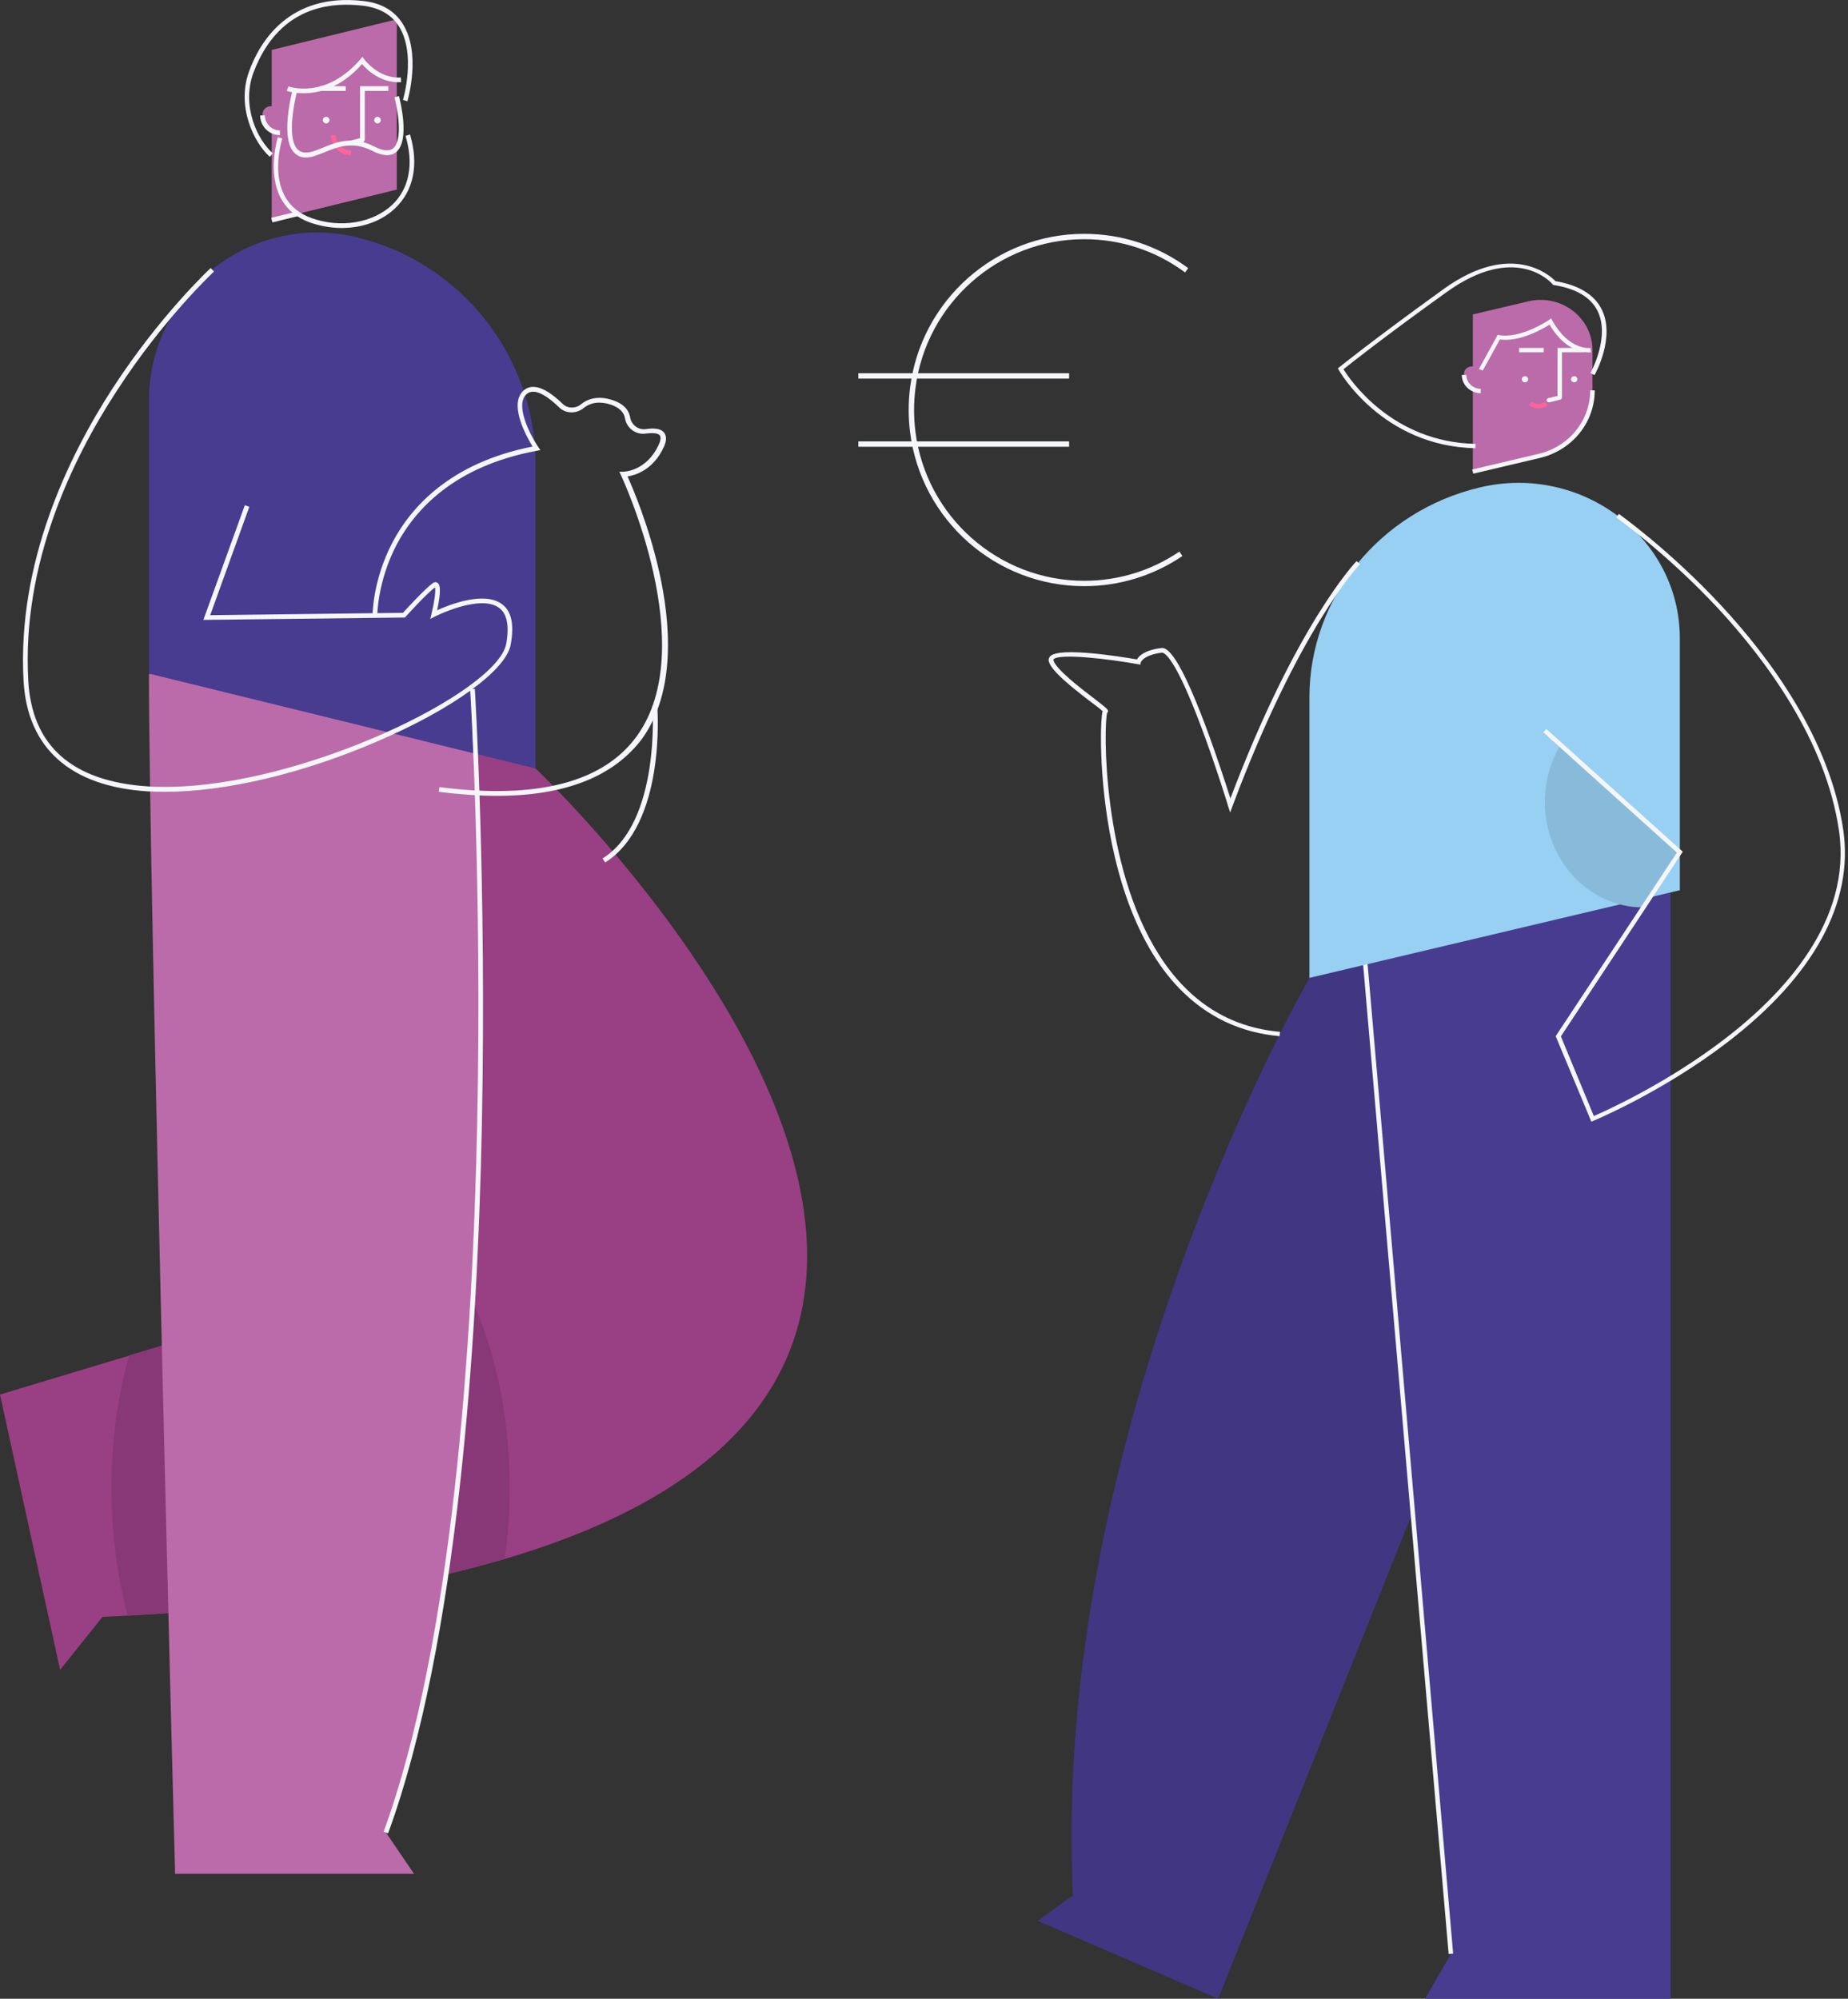 <svg width="577" height="624" viewBox="0 0 577 624" fill="none" xmlns="http://www.w3.org/2000/svg">
<rect x="0" y="0" width="577" height="624" fill="#333333" stroke="none"/>
<path d="M167.24 239.926C167.24 239.926 429.246 487.132 32.006 504.779L18.762 521.324L0 435.368L137.956 393.824L116.84 220.368" fill="#993F84"/>
<path d="M159.146 464.559C159.146 433.971 150.685 406.544 137.294 388.088L137.956 393.75L40.32 423.162C36.788 435.735 34.802 449.779 34.802 464.485C34.802 478.677 36.641 492.132 39.879 504.412C88.881 501.765 127.508 495.588 157.601 486.691C158.631 479.632 159.146 472.206 159.146 464.559Z" fill="#883876"/>
<path d="M147.595 215.147C147.595 215.147 162.457 457.426 120.519 572.132L129.274 585H54.667C54.667 585 46.501 276.838 46.501 210.368L147.595 215.147Z" fill="#BB6BA9"/>
<path d="M123.903 27.647V59.191L84.834 68.75V15.588L123.903 6.029V27.647Z" fill="#BB6BA9"/>
<path d="M101.83 38.529C102.399 38.529 102.86 38.069 102.86 37.5C102.86 36.931 102.399 36.471 101.83 36.471C101.261 36.471 100.8 36.931 100.8 37.5C100.8 38.069 101.261 38.529 101.83 38.529Z" fill="#F5F6FA"/>
<path d="M117.87 38.529C118.439 38.529 118.9 38.069 118.9 37.5C118.9 36.931 118.439 36.471 117.87 36.471C117.301 36.471 116.84 36.931 116.84 37.5C116.84 38.069 117.301 38.529 117.87 38.529Z" fill="#F5F6FA"/>
<path d="M113.896 43.75H112.425V26.912H121.254V28.382H113.896V43.75Z" fill="#F5F6FA"/>
<path d="M107.937 26.912H99.917V28.382H107.937V26.912Z" fill="#F5F6FA"/>
<path d="M87.409 35.882V41.471C84.392 41.471 81.964 39.044 81.964 36.029C81.964 35.882 81.964 35.662 81.964 35.515C82.332 32.132 87.409 32.5 87.409 35.882Z" fill="#BB6BA9"/>
<path d="M87.409 42.206C84.024 42.206 81.228 39.412 81.228 36.029H82.7C82.7 38.603 84.834 40.735 87.409 40.735V42.206Z" fill="#F5F6FA"/>
<path d="M109.629 48.456C106.171 48.456 103.375 45.662 103.375 42.206H104.847C104.847 44.853 106.98 46.985 109.629 46.985V48.456Z" fill="#FF6498"/>
<path d="M92.85 66.002L84.705 68.005L85.057 69.433L93.202 67.43L92.85 66.002Z" fill="#F5F6FA"/>
<path d="M109.629 45.368C109.335 45.368 108.967 45.147 108.893 44.779C108.82 44.412 109.041 43.971 109.409 43.897L112.94 43.015C113.308 42.941 113.75 43.162 113.823 43.529C113.897 43.897 113.676 44.338 113.308 44.412L109.776 45.294C109.776 45.368 109.703 45.368 109.629 45.368Z" fill="#F5F6FA"/>
<path d="M46.501 125.147V210.294L167.24 239.926V145.074C167.24 111.471 144.284 82.132 111.616 74.118C78.506 66.029 46.501 91.029 46.501 125.147Z" fill="#473C90"/>
<path d="M121.181 572.353L119.783 571.838C141.414 512.647 147.595 418.897 148.993 350.588C150.538 276.544 146.859 215.735 146.785 215.147L148.257 215.074C148.33 215.662 151.936 276.544 150.464 350.588C149.14 419.044 142.886 513.015 121.181 572.353Z" fill="#F5F6FA"/>
<path d="M95.502 49.191C94.472 49.191 93.516 48.971 92.633 48.309C86.894 44.559 91.308 28.162 91.529 27.5L92.927 27.868C91.676 32.353 89.395 44.485 93.442 47.059C95.429 48.309 97.71 47.353 100.653 46.176C104.847 44.412 110.144 42.279 116.84 45.735C119.562 47.132 121.548 47.279 122.726 46.324C125.889 43.75 124.124 33.971 123.167 30.368L124.565 30C124.933 31.397 128.097 43.897 123.682 47.5C121.99 48.897 119.415 48.75 116.177 47.059C110.07 43.971 105.362 45.882 101.241 47.574C99.181 48.382 97.268 49.191 95.502 49.191Z" fill="#F5F6FA"/>
<path d="M106.686 71.177C103.375 71.177 100.064 70.588 96.827 69.485C80.198 63.529 86.747 43.015 86.747 42.794L88.145 43.235C87.924 44.044 82.038 62.647 97.268 68.088C106.318 71.323 116.398 69.632 122.431 63.971C127.729 58.971 129.274 51.324 126.625 42.426L128.023 41.985C130.819 51.397 129.127 59.559 123.388 65C119.194 69.044 113.087 71.177 106.686 71.177Z" fill="#F5F6FA"/>
<path d="M94.767 29.118C91.603 29.118 89.617 28.382 89.543 28.382L90.058 26.985C90.499 27.132 101.757 31.029 112.572 18.456L113.161 17.721L113.676 18.456C113.75 18.529 118.164 24.632 125.154 24.191L125.228 25.662C118.9 26.029 114.559 21.765 113.014 20C106.392 27.573 99.402 29.118 94.767 29.118Z" fill="#F5F6FA"/>
<path d="M84.245 48.971C79.168 44.412 73.797 33.162 77.77 22.279C81.155 12.941 90.352 -2.279 113.308 0.294C118.9 0.882 123.02 3.235 125.595 7.206C131.629 16.397 127.361 30.956 127.214 31.618L125.816 31.177C125.89 31.029 130.084 16.618 124.418 8.015C122.064 4.412 118.238 2.353 113.161 1.765C92.265 -0.588 83.142 11.912 79.095 22.794C75.343 33.088 80.346 43.676 85.202 47.868L84.245 48.971Z" fill="#F5F6FA"/>
<path d="M51.504 247.206C49.59 247.206 47.825 247.132 46.059 247.059C21.926 245.515 8.535 233.529 7.358 212.574C5.297 175.662 21.337 142.574 35.096 121.324C50.032 98.309 65.63 83.823 65.777 83.677L66.808 84.779C66.66 84.927 51.136 99.338 36.347 122.206C22.662 143.162 6.769 175.956 8.829 212.426C9.933 232.868 22.514 243.971 46.206 245.515C47.972 245.662 49.811 245.662 51.724 245.662C94.472 245.662 155.247 216.029 158.043 201.029C159.073 195.441 158.337 191.618 155.835 189.779C149.876 185.368 135.896 192.426 135.749 192.5L134.351 193.235L134.719 191.691C135.602 188.015 136.117 184.485 135.822 183.382C133.174 185.294 126.699 192.5 126.625 192.574L126.405 192.794H126.11L63.496 193.529L76.446 157.721L77.844 158.235L65.63 192.059L125.816 191.324C126.993 190 132.585 183.971 135.013 182.132C135.822 181.544 136.411 181.765 136.632 181.985C137.883 182.794 137.294 186.765 136.485 190.515C140.384 188.75 151.2 184.485 156.718 188.603C159.735 190.809 160.618 195.074 159.44 201.324C157.969 209.265 141.267 221.397 117.943 231.397C94.693 241.471 70.413 247.206 51.504 247.206Z" fill="#F5F6FA"/>
<path d="M155.173 248.456C149.581 248.456 143.474 248.015 137 247.206L137.22 245.735C167.608 249.632 188.356 244.265 198.804 229.853C219.038 201.985 194.095 148.824 193.874 148.309L193.359 147.279H194.537C194.831 147.279 201.821 147.132 205.647 138.897C206.088 137.941 206.53 136.618 206.015 135.956C205.5 135.221 203.881 135.074 201.6 135.368C198.51 135.809 195.64 133.676 195.125 130.515C194.757 128.603 193.286 127.206 190.711 126.324C187.326 125.221 184.457 125.588 182.176 127.426C179.895 129.265 176.584 129.191 174.524 127.132C171.875 124.559 167.093 120.588 164.37 123.088C160.618 126.544 165.768 136.176 168.049 139.559L168.711 140.515L167.608 140.735C141.709 145.515 129.568 159.265 123.903 169.926C117.796 181.544 117.796 192.206 117.796 192.279H116.325C116.325 191.838 116.325 181.176 122.579 169.265C128.318 158.382 140.531 144.485 166.283 139.412C164.37 136.25 158.778 126.25 163.414 121.985C165.327 120.221 168.932 119.559 175.627 126.029C177.173 127.574 179.601 127.647 181.366 126.25C183.206 124.706 186.443 123.309 191.299 124.926C194.463 125.956 196.303 127.794 196.744 130.294C197.185 132.721 199.319 134.265 201.6 133.971C204.617 133.529 206.53 133.897 207.413 135.147C208.148 136.176 208.148 137.647 207.265 139.559C203.954 146.765 198.289 148.382 195.935 148.75C197.48 152.132 202.557 164.044 205.794 178.382C209.326 194.044 211.239 215.882 200.349 230.809C191.446 242.5 176.363 248.456 155.173 248.456Z" fill="#F5F6FA"/>
<path d="M188.945 269.265L188.135 268.015C206.309 256.618 203.733 220.735 203.733 220.368L205.205 220.221C205.352 221.765 207.854 257.353 188.945 269.265Z" fill="#F5F6FA"/>
<path d="M408.837 305.361C408.837 305.361 327.927 445.054 334.974 591.742L323.98 599.688L380.363 624L448.023 454.698L459.864 400.029L459.723 273.986" fill="#403682"/>
<path d="M424.061 276.295L506.592 270.862H521.604V624H444.923L453.028 610.01L424.061 276.295Z" fill="#473C90"/>
<path d="M424.866 276.233L453.713 609.931L452.309 610.044L423.462 276.346L424.866 276.233Z" fill="#F5F6FA"/>
<path d="M497.218 109.302V121.866C497.218 131.577 490.311 139.998 480.585 142.307L459.864 147.196V98.165L477.131 94.09C487.351 91.645 497.218 99.115 497.218 109.302Z" fill="#BB6BA9"/>
<path d="M460.005 147.876L480.726 142.986C490.875 140.609 497.923 131.916 497.923 121.866H496.513C496.513 131.305 489.888 139.455 480.374 141.696L459.653 146.585L460.005 147.876Z" fill="#F5F6FA"/>
<path d="M476.145 119.353C475.6 119.353 475.158 118.927 475.158 118.402C475.158 117.877 475.6 117.451 476.145 117.451C476.69 117.451 477.131 117.877 477.131 118.402C477.131 118.927 476.69 119.353 476.145 119.353Z" fill="#F5F6FA"/>
<path d="M491.509 119.353C490.964 119.353 490.523 118.927 490.523 118.402C490.523 117.877 490.964 117.451 491.509 117.451C492.054 117.451 492.496 117.877 492.496 118.402C492.496 118.927 492.054 119.353 491.509 119.353Z" fill="#F5F6FA"/>
<path d="M486.294 124.175H487.703V109.981H494.681V108.623H486.294V124.175Z" fill="#F5F6FA"/>
<path d="M474.312 108.623H481.995V109.981H474.312V108.623Z" fill="#F5F6FA"/>
<path d="M462.331 116.908V122.069C459.441 122.069 457.116 119.828 457.116 117.044C457.116 116.908 457.116 116.704 457.116 116.569C457.397 113.445 462.331 113.784 462.331 116.908Z" fill="#BB6BA9"/>
<path d="M462.331 122.748V121.39C459.864 121.39 457.82 119.421 457.82 117.044H456.411C456.411 120.168 459.089 122.748 462.331 122.748Z" fill="#F5F6FA"/>
<path d="M480.303 127.502C481.36 127.502 482.417 127.095 483.263 126.348L482.276 125.397C481.219 126.416 479.457 126.416 478.4 125.397L477.413 126.348C478.189 127.163 479.246 127.502 480.303 127.502Z" fill="#FF6498"/>
<path d="M483.616 125.601C483.686 125.601 483.756 125.601 483.756 125.601L487.139 124.786C487.492 124.718 487.774 124.31 487.633 123.971C487.562 123.631 487.139 123.36 486.787 123.495L483.404 124.31C483.052 124.378 482.77 124.786 482.911 125.125C482.981 125.397 483.263 125.601 483.616 125.601Z" fill="#F5F6FA"/>
<path d="M460.71 139.93V138.572C434.703 138.096 421.524 118.606 419.48 115.278C421.665 113.513 432.025 105.295 451.618 91.238C473.185 75.686 484.321 88.182 484.744 88.725L484.885 88.929L485.167 88.997C492.074 90.083 496.655 92.8 498.769 97.01C502.857 105.092 496.655 116.365 496.584 116.433L497.853 117.112C498.135 116.636 504.478 105.159 500.038 96.467C497.712 91.917 492.849 88.997 485.66 87.774C484.039 86.076 471.916 75.007 450.773 90.219C428.642 106.178 418.211 114.599 418.141 114.667L417.718 115.007L418 115.482C418.07 115.686 431.532 139.387 460.71 139.93Z" fill="#F5F6FA"/>
<path d="M462.965 115.686L468.322 105.974C474.453 106.857 481.642 102.715 483.827 101.356C489.395 110.864 496.443 110.049 496.795 109.981L496.584 108.623C496.302 108.691 489.818 109.37 484.673 100.066L484.321 99.387L483.686 99.862C483.616 99.93 474.806 105.839 468.11 104.616L467.617 104.548L461.767 115.21L462.965 115.686Z" fill="#F5F6FA"/>
<path d="M524.494 199.284V277.925L408.837 305.293V217.688C408.837 186.653 430.827 159.556 462.119 152.154C493.835 144.684 524.494 167.841 524.494 199.284Z" fill="#97D0F2"/>
<path d="M524.494 265.973L513.076 283.29C496.09 283.29 482.347 268.553 482.347 250.353C482.347 243.766 484.179 237.654 487.281 232.493L524.494 265.973Z" fill="#88BBDA"/>
<path d="M496.866 350.183L497.5 349.911C497.711 349.843 519.208 340.879 539.435 325.327C566.358 304.682 578.833 281.728 575.521 259.114C571.362 230.659 552.544 205.328 537.462 189.098C521.181 171.576 505.605 160.575 505.464 160.439L504.618 161.526C504.759 161.661 520.194 172.527 536.475 189.98C551.417 206.143 570.094 231.202 574.182 259.318C578.269 287.297 557.126 310.047 538.66 324.241C520.547 338.162 501.447 346.787 497.641 348.417L487.351 323.561L525.41 265.905L482.84 227.603L481.854 228.622L523.577 266.177L485.73 323.493L496.866 350.183Z" fill="#F5F6FA"/>
<path d="M399.534 323.494L399.675 322.135C383.887 320.777 371.201 312.696 361.968 298.231C344.067 270.319 344.56 226.517 345.688 222.578C345.758 222.51 345.829 222.374 345.899 222.238C346.111 221.559 345.829 221.355 341.741 218.163C337.442 214.904 329.477 208.792 328.914 206.075C328.914 205.939 328.914 205.872 328.984 205.804C330.958 203.902 346.181 205.736 355.343 207.366L356.048 207.501L356.189 206.822C356.189 206.822 356.753 204.581 362.673 203.766C363.519 203.631 366.831 204.989 375.148 227.196C379.659 239.284 383.465 251.576 383.465 251.712L384.099 253.681L384.804 251.712C405.666 195.957 424.413 176.33 424.625 176.127L423.567 175.176C423.356 175.38 404.82 194.666 384.169 249.267C382.901 245.26 379.87 235.888 376.417 226.652C367.043 201.661 363.66 202.136 362.391 202.34C357.246 203.019 355.555 204.853 354.991 205.872C349.846 204.989 330.887 201.933 327.927 204.853C327.504 205.26 327.363 205.804 327.434 206.347C328.068 209.267 334.059 214.157 340.754 219.25C342.234 220.337 343.714 221.491 344.278 222.034C344.067 222.646 343.996 223.732 343.855 225.77C343.362 235.956 344.419 258.774 351.467 279.419C355.625 291.575 361.264 301.422 368.241 308.621C376.84 317.449 387.27 322.407 399.534 323.494Z" fill="#F5F6FA"/>
<g clip-path="url(#clip0_230_1035)">
<path d="M338.512 183C310.955 183 287.576 162.342 284.15 134.931C283.857 132.645 283.711 130.317 283.711 127.99C283.711 125.662 283.857 123.334 284.15 121.048C287.576 93.658 310.955 73 338.512 73C350.295 73 361.535 76.712 371 83.717L370.018 85.059C360.846 78.264 349.94 74.678 338.512 74.678C311.79 74.678 289.143 94.706 285.821 121.278C285.549 123.48 285.403 125.745 285.403 128.01C285.403 130.255 285.549 132.52 285.821 134.743C289.143 161.294 311.79 181.322 338.512 181.322C349.167 181.322 359.446 178.176 368.242 172.199L369.182 173.583C360.115 179.749 349.501 183 338.512 183Z" fill="#F5F6FA"/>
<path d="M333.811 116.518H268V118.195H333.811V116.518Z" fill="#F5F6FA"/>
<path d="M333.811 137.805H268V139.482H333.811V137.805Z" fill="#F5F6FA"/>
</g>
<defs>
<clipPath id="clip0_230_1035">
<rect width="103" height="110" fill="white" transform="translate(268 73)"/>
</clipPath>
</defs>
</svg>
